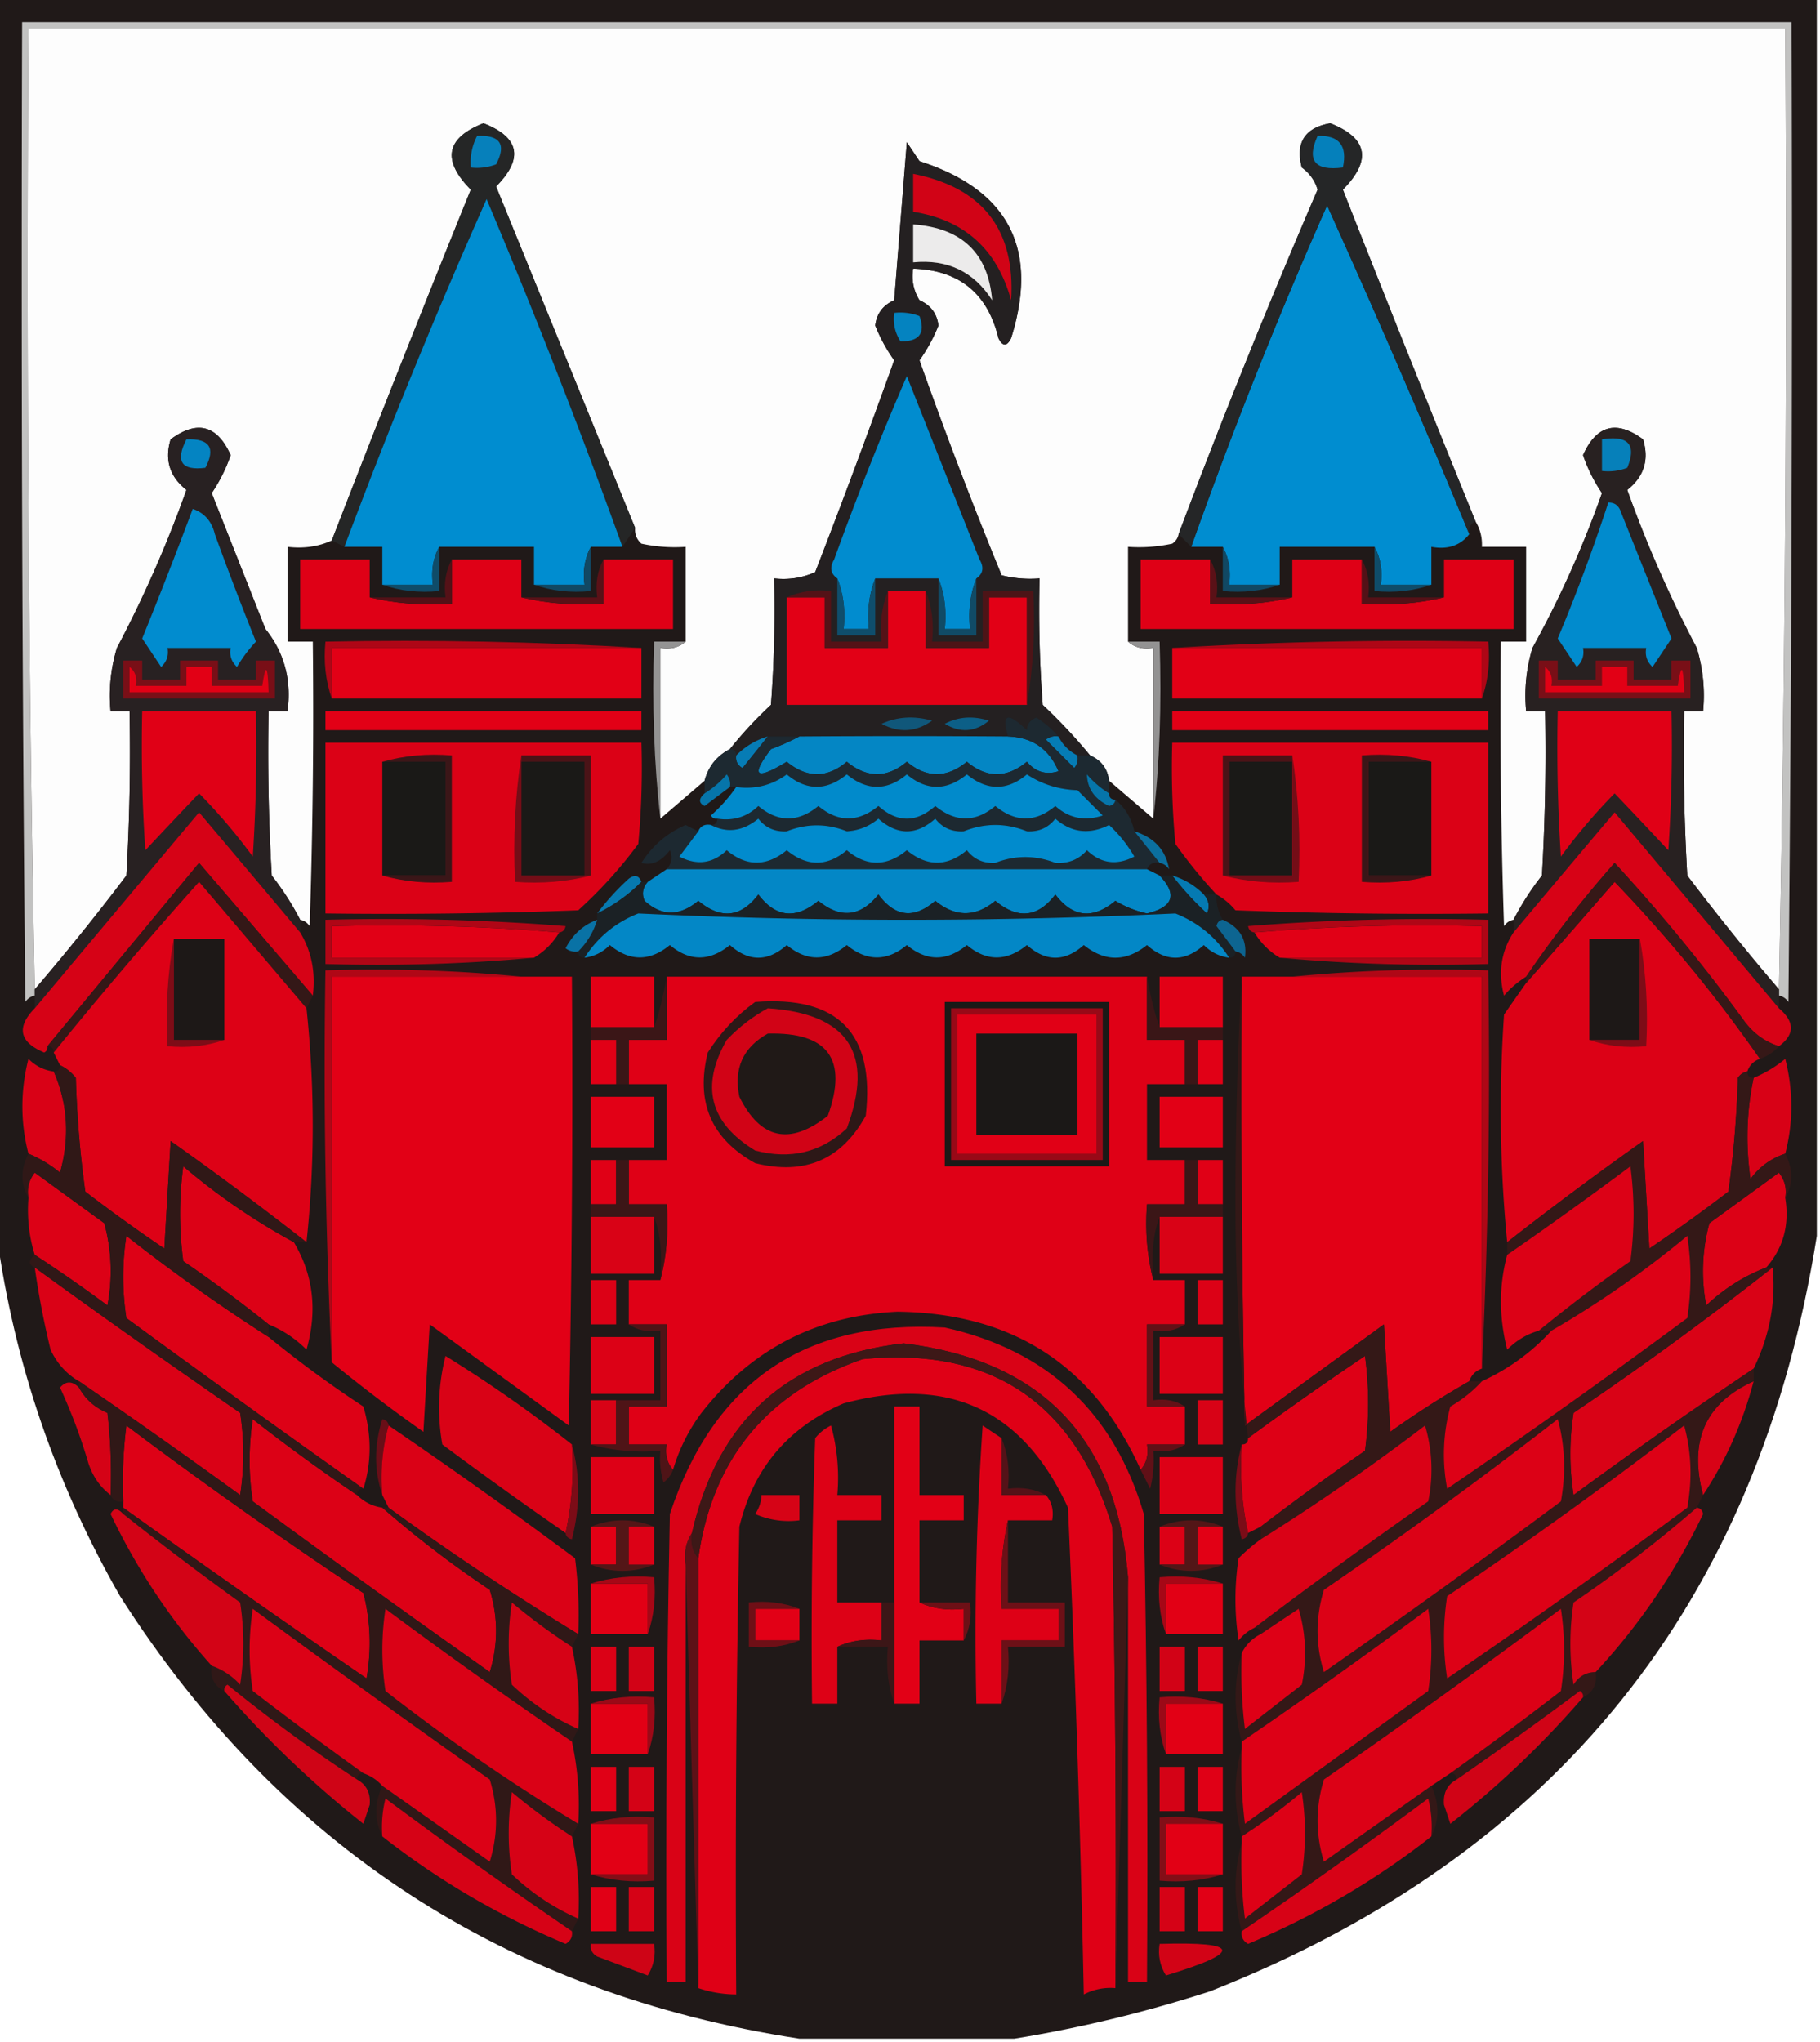 <svg xmlns="http://www.w3.org/2000/svg" width="288" height="323" style="shape-rendering:geometricPrecision;text-rendering:geometricPrecision;image-rendering:optimizeQuality;fill-rule:evenodd;clip-rule:evenodd"><path style="opacity:.993" fill="#201918" d="M-.5-.5h288v196c-9.222 58.062-41.222 97.896-96 119.5-10.275 3.32-20.608 5.82-31 7.5h-34c-46.439-7.131-82.272-30.464-107.5-70-10.23-17.862-16.73-36.862-19.5-57V-.5z"/><path style="opacity:1" fill="#c2c2c1" d="M281.5 157.5v-1a5777.053 5777.053 0 0 0 1-152H4.5a5776.577 5776.577 0 0 0 1 152v1c-.617.111-1.117.444-1.5 1-.5-51.666-.667-103.332-.5-155h280c.167 51.668 0 103.334-.5 155-.383-.556-.883-.889-1.5-1z"/><path style="opacity:1" fill="#fdfdfd" d="M281.5 156.5c-5-5.836-9.833-11.836-14.5-18-.5-8.66-.666-17.327-.5-26h3a25.879 25.879 0 0 0-1-10 190.387 190.387 0 0 1-11-25c2.652-2.092 3.486-4.758 2.5-8-4.2-3.093-7.367-2.26-9.5 2.5a25.25 25.25 0 0 0 3 6 163.167 163.167 0 0 1-11 24.5 25.879 25.879 0 0 0-1 10h3c.166 8.673 0 17.34-.5 26a43.842 43.842 0 0 0-4.5 7c-.617.111-1.117.444-1.5 1-.5-14.996-.667-29.996-.5-45h4v-15h-7c.067-1.459-.266-2.792-1-4a4927.27 4927.27 0 0 1-21-52.5c4.604-4.66 3.937-8.16-2-10.5-4.025.717-5.525 3.05-4.5 7 1.236.9 2.07 2.066 2.5 3.5a1273.893 1273.893 0 0 0-22 54.5c-.111.617-.444 1.117-1 1.5-2.31.497-4.643.663-7 .5v15c1.068.934 2.401 1.268 4 1v27l-7-6c-.238-1.904-1.238-3.238-3-4a84.01 84.01 0 0 0-7.5-8c-.5-6.658-.666-13.325-.5-20a18.437 18.437 0 0 1-6-.5 747.144 747.144 0 0 1-13-34 26.26 26.26 0 0 0 3-5.5c-.228-1.897-1.228-3.23-3-4-.952-1.545-1.285-3.212-1-5 7.271.224 11.771 3.89 13.5 11 .667 1.333 1.333 1.333 2 0 4.436-14.128-.397-23.46-14.5-28l-2-3-2 25c-1.772.77-2.772 2.103-3 4a26.26 26.26 0 0 0 3 5.5A1426.774 1426.774 0 0 1 129 90.5c-2.041.923-4.208 1.256-6.5 1 .166 6.675 0 13.342-.5 20a63.707 63.707 0 0 0-6.5 7c-2.087 1.085-3.42 2.751-4 5l-7 6v-27c1.599.268 2.932-.066 4-1v-15a24.939 24.939 0 0 1-7-.5c-.752-.67-1.086-1.504-1-2.5-7.318-17.974-14.651-35.974-22-54 4.39-4.435 3.723-7.768-2-10-5.937 2.34-6.604 5.84-2 10.5a3866.187 3866.187 0 0 0-22 55.5c-2.107.968-4.44 1.302-7 1v15h4c.167 15.004 0 30.004-.5 45-.383-.556-.883-.889-1.5-1a43.87 43.87 0 0 0-4.5-7c-.5-8.66-.666-17.327-.5-26h3c.652-4.947-.515-9.28-3.5-13L33.5 78a25.266 25.266 0 0 0 3-6c-2.133-4.76-5.3-5.593-9.5-2.5-.985 3.242-.152 5.908 2.5 8a190.387 190.387 0 0 1-11 25 25.87 25.87 0 0 0-1 10h3c.166 8.673 0 17.34-.5 26a383.309 383.309 0 0 1-14.5 18 5776.577 5776.577 0 0 1-1-152h278a5777.053 5777.053 0 0 1-1 152z"/><path style="opacity:1" fill="#252626" d="m100.5 83.5-2 3a1108.313 1108.313 0 0 0-21.5-55 987.334 987.334 0 0 0-22.5 55l-2-1a3866.187 3866.187 0 0 1 22-55.5c-4.604-4.66-3.937-8.16 2-10.5 5.723 2.232 6.39 5.565 2 10 7.349 18.026 14.682 36.026 22 54z"/><path style="opacity:1" fill="#0680bb" d="M75.5 21.5c3.661-.15 4.661 1.35 3 4.5a8.434 8.434 0 0 1-4 .5c-.134-1.791.2-3.458 1-5z"/><path style="opacity:1" fill="#008dd0" d="M98.5 86.5h-5c-.961 1.765-1.295 3.765-1 6h-8v-6h-15c-.961 1.765-1.295 3.765-1 6h-8v-6h-6a987.334 987.334 0 0 1 22.5-55 1108.313 1108.313 0 0 1 21.5 55zM232.5 84.5c-1.418 1.808-3.418 2.475-6 2v6h-8c.295-2.235-.039-4.235-1-6h-15v6h-8c.295-2.235-.039-4.235-1-6h-5a765.858 765.858 0 0 1 21.5-54 1746.752 1746.752 0 0 1 22.5 52z"/><path style="opacity:1" fill="#252627" d="M233.5 82.5c-.838.342-1.172 1.008-1 2a1746.752 1746.752 0 0 0-22.5-52 765.858 765.858 0 0 0-21.5 54l-2-2a1273.893 1273.893 0 0 1 22-54.5c-.43-1.434-1.264-2.6-2.5-3.5-1.025-3.95.475-6.283 4.5-7 5.937 2.34 6.604 5.84 2 10.5a4927.27 4927.27 0 0 0 21 52.5z"/><path style="opacity:1" fill="#0580bb" d="M208.5 21.5c3.41-.116 4.744 1.55 4 5-4.435.578-5.768-1.09-4-5z"/><path style="opacity:1" fill="#242021" d="M172.5 119.5h-2a6.547 6.547 0 0 1-3-3c-.97-1.129-2.136-2.129-3.5-3-1.011.392-1.511 1.059-1.5 2-3.069-2.961-4.069-2.627-3 1a2420.023 2420.023 0 0 0-33 0h-5a11.743 11.743 0 0 0-5 3c0-.667-.333-1-1-1a63.707 63.707 0 0 1 6.5-7c.5-6.658.666-13.325.5-20 2.292.256 4.459-.077 6.5-1A1426.774 1426.774 0 0 0 141.5 57a26.26 26.26 0 0 1-3-5.5c.228-1.897 1.228-3.23 3-4l2-25 2 3c14.103 4.54 18.936 13.872 14.5 28-.667 1.333-1.333 1.333-2 0-1.729-7.11-6.229-10.776-13.5-11-.285 1.788.048 3.455 1 5 1.772.77 2.772 2.103 3 4a26.26 26.26 0 0 1-3 5.5 747.144 747.144 0 0 0 13 34c1.973.496 3.973.662 6 .5-.166 6.675 0 13.342.5 20a84.01 84.01 0 0 1 7.5 8z"/><path style="opacity:1" fill="#018ccf" d="M154.5 91.5c-.973 2.448-1.306 5.115-1 8h-4c.306-2.885-.027-5.552-1-8h-10c-.973 2.448-1.306 5.115-1 8h-4c.306-2.885-.027-5.552-1-8-1.073-.75-1.24-1.75-.5-3a510.26 510.26 0 0 1 11.5-29c3.828 9.658 7.661 19.325 11.5 29 .74 1.25.573 2.25-.5 3z"/><path style="opacity:1" fill="#0483c0" d="M141.5 49.5a8.435 8.435 0 0 1 4 .5c.974 2.702-.026 4.035-3 4-.88-1.356-1.214-2.856-1-4.5z"/><path style="opacity:1" fill="#ecebeb" d="M144.5 35.5c7.717.553 11.884 4.553 12.5 12-2.885-4.525-7.052-6.525-12.5-6v-6z"/><path style="opacity:1" fill="#d10316" d="M144.5 27.5c11.026 2.187 16.193 8.853 15.5 20-2.212-8.05-7.378-12.716-15.5-14v-6z"/><path style="opacity:1" fill="#df0016" d="M58.5 94.5c4.134.985 8.468 1.318 13 1v-7h11v6c4.134.985 8.468 1.318 13 1v-7h11v11h-59v-11h11v6zM191.5 88.5v7c4.532.318 8.866-.015 13-1v-6h11v7c4.532.318 8.866-.015 13-1v-6h11v11h-59v-11h11z"/><path style="opacity:1" fill="#0f4c69" d="M69.5 86.5v7c-3.213.31-6.213-.023-9-1h8c-.295-2.235.039-4.235 1-6z"/><path style="opacity:1" fill="#114863" d="M93.5 86.5v7c-3.213.31-6.213-.023-9-1h8c-.295-2.235.039-4.235 1-6z"/><path style="opacity:1" fill="#0f4e6c" d="M132.5 91.5c.973 2.448 1.306 5.115 1 8h4c-.306-2.885.027-5.552 1-8v9h-6v-9z"/><path style="opacity:1" fill="#104b66" d="M148.5 91.5c.973 2.448 1.306 5.115 1 8h4c-.306-2.885.027-5.552 1-8v9h-6v-9z"/><path style="opacity:1" fill="#114863" d="M193.5 86.5c.961 1.765 1.295 3.765 1 6h8c-2.787.977-5.787 1.31-9 1v-7z"/><path style="opacity:1" fill="#0f4c69" d="M217.5 86.5c.961 1.765 1.295 3.765 1 6h8c-2.787.977-5.787 1.31-9 1v-7z"/><path style="opacity:1" fill="#541117" d="M71.5 88.5v7c-4.532.318-8.866-.015-13-1h12c-.295-2.235.039-4.235 1-6z"/><path style="opacity:1" fill="#5a1117" d="M95.5 88.5v7c-4.532.318-8.866-.015-13-1h12c-.295-2.235.039-4.235 1-6z"/><path style="opacity:1" fill="#e20016" d="M140.5 93.5h6v9h10v-8h6v17h-38v-17h6v8h10v-9z"/><path style="opacity:1" fill="#5a1117" d="M191.5 88.5c.961 1.765 1.295 3.765 1 6h12c-4.134.985-8.468 1.318-13 1v-7z"/><path style="opacity:1" fill="#541117" d="M215.5 88.5c.961 1.765 1.295 3.765 1 6h12c-4.134.985-8.468 1.318-13 1v-7z"/><path style="opacity:1" fill="#282122" d="M47.5 145.5v2a8976.578 8976.578 0 0 0-16-19 53992.588 53992.588 0 0 0-26 31v-3c5-5.836 9.833-11.836 14.5-18 .5-8.66.666-17.327.5-26h-3a25.87 25.87 0 0 1 1-10 190.387 190.387 0 0 0 11-25c-2.652-2.092-3.485-4.758-2.5-8 4.2-3.093 7.367-2.26 9.5 2.5a25.266 25.266 0 0 1-3 6L42 99.5c2.985 3.72 4.152 8.053 3.5 13h-3c-.166 8.673 0 17.34.5 26a43.87 43.87 0 0 1 4.5 7z"/><path style="opacity:1" fill="#018ccf" d="M30.5 80.5c1.835.622 3.002 1.956 3.5 4a522.73 522.73 0 0 0 6.5 17 22.522 22.522 0 0 0-3 4c-.886-.825-1.219-1.825-1-3h-10c.219 1.175-.114 2.175-1 3l-3-4.5a782.253 782.253 0 0 0 8-20.5z"/><path style="opacity:1" fill="#0484c2" d="M29.5 69.5c3.661-.15 4.661 1.35 3 4.5-3.793.487-4.793-1.013-3-4.5z"/><path style="opacity:1" fill="#282121" d="M281.5 156.5v3a53586.333 53586.333 0 0 0-26-31 8946.709 8946.709 0 0 0-16 19v-2a43.842 43.842 0 0 1 4.5-7c.5-8.66.666-17.327.5-26h-3a25.879 25.879 0 0 1 1-10 163.167 163.167 0 0 0 11-24.5 25.25 25.25 0 0 1-3-6c2.133-4.76 5.3-5.593 9.5-2.5.986 3.242.152 5.908-2.5 8a190.387 190.387 0 0 0 11 25 25.879 25.879 0 0 1 1 10h-3c-.166 8.673 0 17.34.5 26a382.988 382.988 0 0 0 14.5 18z"/><path style="opacity:1" fill="#018bcd" d="M254.5 79.5c.997-.03 1.664.47 2 1.5l8 20-3 4.5c-.886-.825-1.219-1.825-1-3h-10c.219 1.175-.114 2.175-1 3l-3-4.5a279.108 279.108 0 0 0 8-21.5z"/><path style="opacity:1" fill="#0680ba" d="M253.5 69.5c4.176-.67 5.509.83 4 4.5a8.435 8.435 0 0 1-4 .5v-5z"/><path style="opacity:1" fill="#ae0616" d="M101.5 102.5h-49v8c-.977-2.787-1.31-5.787-1-9 16.842-.33 33.508.003 50 1z"/><path style="opacity:1" fill="#541217" d="M124.5 94.5c2.107-.968 4.441-1.302 7-1v8h8c-.306-2.885.027-5.552 1-8v9h-10v-8h-6z"/><path style="opacity:1" fill="#4d1417" d="M146.5 93.5c.973 2.448 1.306 5.115 1 8h8v-8h8c.323 6.19-.01 12.19-1 18v-17h-6v8h-10v-9z"/><path style="opacity:1" fill="#ae0616" d="M185.5 102.5a625.298 625.298 0 0 1 50-1c.31 3.213-.023 6.213-1 9v-8h-49z"/><path style="opacity:1" fill="#e20016" d="M101.5 102.5v8h-49v-8h49z"/><path style="opacity:1" fill="#949393" d="M108.5 101.5c-1.068.934-2.401 1.268-4 1v27c-.999-8.582-1.332-17.915-1-28h5z"/><path style="opacity:1" fill="#939292" d="M178.5 101.5h5c.332 10.085-.001 19.418-1 28v-27c-1.599.268-2.932-.066-4-1z"/><path style="opacity:1" fill="#e20016" d="M185.5 102.5h49v8h-49v-8z"/><path style="opacity:1" fill="#790f17" d="M19.5 104.5h3v3h6v-3h6v3h6v-3h3v6h-24v-6z"/><path style="opacity:1" fill="#e20015" d="M20.5 105.5c.904.709 1.237 1.709 1 3h8v-3h4v3h8c.545-3.672.878-3.338 1 1h-22v-4z"/><path style="opacity:1" fill="#790f17" d="M243.5 104.5h3v3h6v-3h6v3h6v-3h3v6h-24v-6z"/><path style="opacity:1" fill="#e20015" d="M244.5 105.5c.904.709 1.237 1.709 1 3h8v-3h4v3h8c.545-3.672.878-3.338 1 1h-22v-4z"/><path style="opacity:1" fill="#e00016" d="M22.5 112.5h18c.166 7.674 0 15.341-.5 23a90.01 90.01 0 0 0-8.5-10 1147.476 1147.476 0 0 0-8.5 9 242.43 242.43 0 0 1-.5-22z"/><path style="opacity:1" fill="#e20016" d="M51.5 112.5h50v3h-50v-3zM185.5 112.5h50v3h-50v-3z"/><path style="opacity:1" fill="#e00016" d="M246.5 112.5h18c.166 7.341 0 14.674-.5 22a1145.605 1145.605 0 0 0-8.5-9 90.021 90.021 0 0 0-8.5 10c-.5-7.659-.666-15.326-.5-23z"/><path style="opacity:1" fill="#10577a" d="M139.5 114.5c2.466-1.134 5.133-1.301 8-.5-2.546 1.812-5.212 1.978-8 .5z"/><path style="opacity:1" fill="#0c5f87" d="M149.5 114.5c2.128-1.129 4.461-1.296 7-.5-2.206 1.807-4.539 1.974-7 .5z"/><path style="opacity:1" fill="#0486c4" d="M159.5 116.5c3.832.127 6.499 1.96 8 5.5-1.964.624-3.631.124-5-1.5-3.203 2.622-6.37 2.622-9.5 0-3.204 2.613-6.37 2.613-9.5 0-3.13 2.613-6.296 2.613-9.5 0-3.13 2.622-6.297 2.622-9.5 0-4.941 2.992-5.774 2.326-2.5-2a36.354 36.354 0 0 0 4.5-2c11.032-.075 22.032-.075 33 0z"/><path style="opacity:1" fill="#057cb5" d="M167.5 116.5a6.547 6.547 0 0 0 3 3 2.428 2.428 0 0 1-.5 2l-4.5-4.5a2.428 2.428 0 0 1 2-.5z"/><path style="opacity:1" fill="#db0116" d="M51.5 117.5h50a128.507 128.507 0 0 1-.5 16 70.56 70.56 0 0 1-9.5 10.5c-13.33.5-26.662.667-40 .5v-27z"/><path style="opacity:1" fill="#067cb5" d="M121.5 116.5c-1.31 1.648-2.643 3.314-4 5-.798-.457-1.131-1.124-1-2a11.743 11.743 0 0 1 5-3z"/><path style="opacity:1" fill="#db0116" d="M192.5 141.5a76.332 76.332 0 0 1-6.5-8 128.507 128.507 0 0 1-.5-16h50v27c-13.337.167-26.671 0-40-.5a10.515 10.515 0 0 0-3-2.5z"/><path style="opacity:1" fill="#1a1917" d="M60.5 120.5h10v18h-10v-18z"/><path style="opacity:1" fill="#3b1618" d="M60.5 120.5c3.462-.982 7.129-1.315 11-1v20c-3.871.315-7.538-.018-11-1h10v-18h-10z"/><path style="opacity:1" fill="#740d17" d="M82.5 119.5v19h11c-3.798.983-7.798 1.317-12 1-.324-6.854.01-13.521 1-20z"/><path style="opacity:1" fill="#1a1917" d="M82.5 120.5h10v18h-10v-18z"/><path style="opacity:1" fill="#4a1317" d="M82.5 120.5v-1h11v19h-1v-18h-10zM204.5 119.5v1h-10v18h-1v-19h11z"/><path style="opacity:1" fill="#1a1917" d="M204.5 120.5v18h-10v-18h10z"/><path style="opacity:1" fill="#740d17" d="M204.5 119.5c.991 6.479 1.324 13.146 1 20-4.202.317-8.202-.017-12-1h11v-19z"/><path style="opacity:1" fill="#3b1618" d="M226.5 120.5h-10v18h10c-3.462.982-7.129 1.315-11 1v-20c3.871-.315 7.538.018 11 1z"/><path style="opacity:1" fill="#1a1917" d="M226.5 120.5v18h-10v-18h10z"/><path style="opacity:1" fill="#1d2931" d="M167.5 116.5a2.428 2.428 0 0 0-2 .5l4.5 4.5a2.428 2.428 0 0 0 .5-2h2c1.762.762 2.762 2.096 3 4v2a14.698 14.698 0 0 1-3.5-3c.05 2.252 1.216 3.918 3.5 5 .607-.124.94-.457 1-1 1.547 1.268 2.547 2.935 3 5l4 5c-.992-.172-1.658.162-2 1h-76c.803-.923.97-1.923.5-3-1.387 1.801-2.887 2.468-4.5 2 1.719-2.719 4.053-4.719 7-6 .683.363 1.35.696 2 1a514.367 514.367 0 0 1-3 4c2.782 1.452 5.282 1.119 7.5-1 3.13 2.61 6.296 2.61 9.5 0 3.203 2.622 6.37 2.622 9.5 0 3.13 2.622 6.297 2.622 9.5 0 3.203 2.622 6.37 2.622 9.5 0 1.126 1.444 2.626 2.11 4.5 2 3.156-1.229 6.323-1.229 9.5 0 2.034.146 3.701-.52 5-2 2.218 2.119 4.718 2.452 7.5 1a21.614 21.614 0 0 0-4-5c-3.114 1.562-5.947 1.229-8.5-1-1.126 1.444-2.626 2.11-4.5 2-3.333-1.333-6.667-1.333-10 0-1.874.11-3.374-.556-4.5-2-3 2.667-6 2.667-9 0-1.438 1.218-3.105 1.885-5 2-3.159-1.254-6.325-1.254-9.5 0-1.874.11-3.374-.556-4.5-2-2.439 1.998-4.939 2.331-7.5 1 .667 0 1-.333 1-1 2.544.396 4.711-.271 6.5-2 3.13 2.622 6.297 2.622 9.5 0 3.13 2.613 6.296 2.613 9.5 0 3 2.667 6 2.667 9 0 3.204 2.613 6.37 2.613 9.5 0 3.203 2.622 6.37 2.622 9.5 0 2.153 1.944 4.653 2.444 7.5 1.5l-4-4c-2.951-.096-5.618-.929-8-2.5-3.13 2.613-6.296 2.613-9.5 0-3.204 2.613-6.37 2.613-9.5 0-3.13 2.613-6.296 2.613-9.5 0-3.204 2.613-6.37 2.613-9.5 0-2.351 1.729-5.018 2.396-8 2h-1a2.428 2.428 0 0 0-.5-2 14.698 14.698 0 0 1-3.5 3v-2c.58-2.249 1.913-3.915 4-5 .667 0 1 .333 1 1-.131.876.202 1.543 1 2 1.357-1.686 2.69-3.352 4-5h5a36.354 36.354 0 0 1-4.5 2c-3.274 4.326-2.441 4.992 2.5 2 3.203 2.622 6.37 2.622 9.5 0 3.204 2.613 6.37 2.613 9.5 0 3.13 2.613 6.296 2.613 9.5 0 3.13 2.622 6.297 2.622 9.5 0 1.369 1.624 3.036 2.124 5 1.5-1.501-3.54-4.168-5.373-8-5.5-1.069-3.627-.069-3.961 3-1-.011-.941.489-1.608 1.5-2 1.364.871 2.53 1.871 3.5 3z"/><path style="opacity:1" fill="#018acb" d="M113.5 129.5c-.438.065-.772-.101-1-.5a25.14 25.14 0 0 0 4-4.5c2.982.396 5.649-.271 8-2 3.13 2.613 6.296 2.613 9.5 0 3.204 2.613 6.37 2.613 9.5 0 3.13 2.613 6.296 2.613 9.5 0 3.204 2.613 6.37 2.613 9.5 0 2.382 1.571 5.049 2.404 8 2.5l4 4c-2.847.944-5.347.444-7.5-1.5-3.13 2.622-6.297 2.622-9.5 0-3.13 2.613-6.296 2.613-9.5 0-3 2.667-6 2.667-9 0-3.204 2.613-6.37 2.613-9.5 0-3.203 2.622-6.37 2.622-9.5 0-1.789 1.729-3.956 2.396-6.5 2z"/><path style="opacity:1" fill="#0675aa" d="M115.5 124.5a514.367 514.367 0 0 0-4 3c-.963-.47-.963-1.137 0-2a14.698 14.698 0 0 0 3.5-3c.464.594.631 1.261.5 2zM175.5 125.5c0 .667.333 1 1 1-.06.543-.393.876-1 1-2.284-1.082-3.45-2.748-3.5-5a14.698 14.698 0 0 0 3.5 3z"/><path style="opacity:1" fill="#d60216" d="M47.5 147.5c1.8 3.005 2.466 6.338 2 10-5.977-6.98-11.977-13.98-18-21-7.993 9.661-15.993 19.328-24 29 .065.438-.101.772-.5 1-3.944-1.655-4.444-3.988-1.5-7 8.644-10.314 17.31-20.647 26-31a8976.578 8976.578 0 0 1 16 19z"/><path style="opacity:1" fill="#d70216" d="M281.5 159.5c2.519 2.141 2.519 4.141 0 6-2.216-.703-4.049-2.036-5.5-4a281.263 281.263 0 0 0-20.5-25 179.779 179.779 0 0 0-14 18 14.698 14.698 0 0 0-3.5 3c-.963-3.649-.463-6.982 1.5-10a8946.709 8946.709 0 0 1 16-19c8.69 10.353 17.356 20.686 26 31z"/><path style="opacity:1" fill="#018bcd" d="M110.5 131.5c.342-.838 1.008-1.172 2-1 2.561 1.331 5.061.998 7.5-1 1.126 1.444 2.626 2.11 4.5 2 3.175-1.254 6.341-1.254 9.5 0 1.895-.115 3.562-.782 5-2 3 2.667 6 2.667 9 0 1.126 1.444 2.626 2.11 4.5 2 3.333-1.333 6.667-1.333 10 0 1.874.11 3.374-.556 4.5-2 2.553 2.229 5.386 2.562 8.5 1a21.614 21.614 0 0 1 4 5c-2.782 1.452-5.282 1.119-7.5-1-1.299 1.48-2.966 2.146-5 2-3.177-1.229-6.344-1.229-9.5 0-1.874.11-3.374-.556-4.5-2-3.13 2.622-6.297 2.622-9.5 0-3.203 2.622-6.37 2.622-9.5 0-3.13 2.622-6.297 2.622-9.5 0-3.204 2.61-6.37 2.61-9.5 0-2.218 2.119-4.718 2.452-7.5 1a514.367 514.367 0 0 0 3-4z"/><path style="opacity:1" fill="#0b6f9f" d="M179.5 131.5c3.148.974 4.981 2.974 5.5 6-.383-.556-.883-.889-1.5-1l-4-5z"/><path style="opacity:1" fill="#341817" d="m49.5 157.5-1 2c-5.644-6.647-11.31-13.314-17-20a730.705 730.705 0 0 0-23 27c0-.667-.333-1-1-1 8.007-9.672 16.007-19.339 24-29 6.023 7.02 12.023 14.02 18 21z"/><path style="opacity:1" fill="#0387c6" d="M105.5 137.5h76l2 1c2.847 2.995 2.181 4.995-2 6a16.229 16.229 0 0 1-5-2c-3.577 2.975-6.744 2.642-9.5-1-2.756 3.642-5.923 3.975-9.5 1-3.149 2.606-6.316 2.606-9.5 0-3.354 2.912-6.354 2.579-9-1-2.838 3.535-6.005 3.868-9.5 1-3.577 2.975-6.744 2.642-9.5-1-2.756 3.642-5.923 3.975-9.5 1-2.951 2.468-5.784 2.468-8.5 0-.47-1.077-.303-2.077.5-3l3-2z"/><path style="opacity:1" fill="#dd0116" d="M48.5 159.5c1.32 12.431 1.32 24.765 0 37a546.92 546.92 0 0 0-21.5-16l-1 17a261.259 261.259 0 0 1-12.5-9 164.16 164.16 0 0 1-1.5-18c-.708-.881-1.542-1.547-2.5-2l-1-2a730.705 730.705 0 0 1 23-27c5.69 6.686 11.356 13.353 17 20z"/><path style="opacity:1" fill="#0679b0" d="M101.5 139.5a25.494 25.494 0 0 1-7 5 38.44 38.44 0 0 1 5-5.5c.937-.692 1.603-.525 2 .5z"/><path style="opacity:1" fill="#057ab2" d="M185.5 138.5a11.743 11.743 0 0 1 5 3c.803.923.97 1.923.5 3a46.081 46.081 0 0 1-5.5-6z"/><path style="opacity:1" fill="#dc0116" d="M278.5 167.5c-1 .333-1.667 1-2 2-.617.111-1.117.444-1.5 1-.17 6.028-.67 12.028-1.5 18a261.007 261.007 0 0 1-12.5 9l-1-17a546.548 546.548 0 0 0-21.5 16c-1.16-11.826-1.326-23.826-.5-36a701.656 701.656 0 0 1 3.5-5 4989.42 4989.42 0 0 0 14-16 230.3 230.3 0 0 1 23 28z"/><path style="opacity:1" fill="#1b2125" d="M183.5 138.5h2a46.081 46.081 0 0 0 5.5 6c.47-1.077.303-2.077-.5-3h2c-.067 1.459.266 2.792 1 4-.543.06-.876.393-1 1a514.367 514.367 0 0 1 3 4c0 .667-.333 1-1 1-2.073-3.238-4.906-5.571-8.5-7a903.85 903.85 0 0 1-85 0c-3.594 1.429-6.427 3.762-8.5 7-.667 0-1-.333-1-1a11.743 11.743 0 0 0 3-5v-1a25.494 25.494 0 0 0 7-5h1c-.803.923-.97 1.923-.5 3 2.716 2.468 5.549 2.468 8.5 0 3.577 2.975 6.744 2.642 9.5-1 2.756 3.642 5.923 3.975 9.5 1 3.495 2.868 6.662 2.535 9.5-1 2.646 3.579 5.646 3.912 9 1 3.184 2.606 6.351 2.606 9.5 0 3.577 2.975 6.744 2.642 9.5-1 2.756 3.642 5.923 3.975 9.5 1a16.229 16.229 0 0 0 5 2c4.181-1.005 4.847-3.005 2-6z"/><path style="opacity:1" fill="#0387c6" d="M194.5 151.5c-1.544-.203-2.878-.87-4-2-3 2.667-6 2.667-9 0-3.333 2.667-6.667 2.667-10 0-3 2.667-6 2.667-9 0-3.225 2.609-6.391 2.609-9.5 0-3.184 2.606-6.351 2.606-9.5 0-3.149 2.606-6.316 2.606-9.5 0-3.184 2.606-6.351 2.606-9.5 0-3 2.667-6 2.667-9 0-3.225 2.609-6.391 2.609-9.5 0-3.184 2.606-6.35 2.606-9.5 0-1.122 1.13-2.456 1.797-4 2 2.073-3.238 4.906-5.571 8.5-7a903.85 903.85 0 0 0 85 0c3.594 1.429 6.427 3.762 8.5 7z"/><path style="opacity:1" fill="#0d6591" d="M193.5 145.5c2.721 1.196 3.887 3.196 3.5 6-.383-.556-.883-.889-1.5-1a514.367 514.367 0 0 0-3-4c.124-.607.457-.94 1-1z"/><path style="opacity:1" fill="#e10016" d="M88.5 147.5c-1 1.667-2.333 3-4 4h-32v-5c12.178-.328 24.178.005 36 1zM202.5 151.5c-1.667-1-3-2.333-4-4 11.822-.995 23.822-1.328 36-1v5h-32z"/><path style="opacity:1" fill="#7e0c17" d="M27.5 148.5v16h8c-2.787.977-5.787 1.31-9 1-.322-5.858.011-11.525 1-17z"/><path style="opacity:1" fill="#1d1817" d="M27.5 148.5h8v16h-8v-16z"/><path style="opacity:1" fill="#0972a5" d="M94.5 145.5a11.743 11.743 0 0 1-3 5 2.429 2.429 0 0 1-2-.5c1.15-2.2 2.817-3.7 5-4.5z"/><path style="opacity:1" fill="#1d1817" d="M259.5 148.5v16h-8v-16h8z"/><path style="opacity:1" fill="#7e0c17" d="M259.5 148.5c.989 5.475 1.322 11.142 1 17-3.213.31-6.213-.023-9-1h8v-16z"/><path style="opacity:1" fill="#af0616" d="M88.5 147.5c-11.822-.995-23.822-1.328-36-1v5h32c-10.82.995-21.82 1.328-33 1v-7c12.684-.332 25.35.001 38 1-.124.607-.457.94-1 1zM202.5 151.5h32v-5c-12.178-.328-24.178.005-36 1-.543-.06-.876-.393-1-1a362.008 362.008 0 0 1 38-1v7c-11.179.328-22.179-.005-33-1z"/><path style="opacity:1" fill="#b00716" d="M82.5 154.5h-30v61a961.636 961.636 0 0 1-1-62c10.514-.328 20.847.006 31 1z"/><path style="opacity:1" fill="#e20016" d="M82.5 154.5h8c.167 23.669 0 47.336-.5 71l-22-16-1 17a250.763 250.763 0 0 1-14.5-11v-61h30zM103.5 162.5h-10v-8h10v8z"/><path style="opacity:1" fill="#df0016" d="M105.5 154.5h76v10h6v7h-6v12h6v7h-6c-.317 4.202.017 8.202 1 12h5v7h-6v13h6v6h-6c.268 1.599-.066 2.932-1 4-7.382-16.457-20.215-24.79-38.5-25-12.772.592-23.106 5.925-31 16a28.53 28.53 0 0 0-4.5 9c-.934-1.068-1.268-2.401-1-4h-6v-6h6v-13h-6v-7h5c.983-3.798 1.317-7.798 1-12h-6v-7h6v-12h-6v-7h6v-10z"/><path style="opacity:1" fill="#e20016" d="M193.5 162.5h-10v-8h10v8zM196.5 154.5h38v62c-1 .333-1.667 1-2 2a139.177 139.177 0 0 0-12.5 8l-1-17-22 16a2519.42 2519.42 0 0 1-.5-71z"/><path style="opacity:1" fill="#af0716" d="M204.5 154.5c10.153-.994 20.486-1.328 31-1a992.742 992.742 0 0 1-1 63v-62h-30z"/><path style="opacity:1" fill="#361817" d="M281.5 165.5c-.79.901-1.79 1.568-3 2a230.3 230.3 0 0 0-23-28 4989.42 4989.42 0 0 1-14 16v-1a179.779 179.779 0 0 1 14-18 281.263 281.263 0 0 1 20.5 25c1.451 1.964 3.284 3.297 5.5 4z"/><path style="opacity:1" fill="#1a1917" d="M149.5 158.5h26v26h-26v-26z"/><path style="opacity:1" fill="#3b1617" d="M105.5 154.5v10h-6v7h-2v-7h-4v-2h10c.752-2.07 1.418-4.737 2-8z"/><path style="opacity:1" fill="#2d1817" d="M119.5 158.5c13.151-1.017 18.984 4.983 17.5 18-3.842 6.953-9.675 9.453-17.5 7.5-6.953-3.842-9.453-9.675-7.5-17.5 2.028-3.192 4.528-5.859 7.5-8z"/><path style="opacity:1" fill="#d10316" d="M121.5 159.5c12.751.854 16.918 7.188 12.5 19-4.091 3.805-8.924 4.972-14.5 3.5-7.2-4.37-8.7-10.203-4.5-17.5 1.965-2.05 4.132-3.717 6.5-5z"/><path style="opacity:1" fill="#201917" d="M121.5 163.5c9.534-.256 12.701 4.078 9.5 13-5.998 4.735-10.665 3.735-14-3-.923-4.483.577-7.817 4.5-10z"/><path style="opacity:1" fill="#3a1617" d="M181.5 154.5c.582 3.263 1.248 5.93 2 8h10v2h-4v7h-2v-7h-6v-10z"/><path style="opacity:1" fill="#e10016" d="M93.5 164.5h4v7h-4v-7zM193.5 164.5v7h-4v-7h4z"/><path style="opacity:1" fill="#d90116" d="M8.5 169.5c2.22 5.083 2.553 10.416 1 16a19.224 19.224 0 0 0-5-3c-1.279-4.949-1.279-9.949 0-15 1.122 1.13 2.456 1.797 4 2z"/><path style="opacity:1" fill="#d80116" d="M282.5 182.5c-2.235.728-4.068 2.061-5.5 4-.781-5.417-.615-10.75.5-16a19.221 19.221 0 0 0 5-3c1.279 5.051 1.279 10.051 0 15z"/><path style="opacity:1" fill="#e20016" d="M93.5 173.5h10v8h-10v-8zM183.5 173.5h10v8h-10v-8z"/><path style="opacity:1" fill="#980917" d="M150.5 159.5h24v24h-24v-24z"/><path style="opacity:1" fill="#e10016" d="M151.5 160.5h22v22h-22v-22z"/><path style="opacity:1" fill="#1b1817" d="M154.5 163.5h16v16h-16v-16z"/><path style="opacity:1" fill="#e00016" d="M97.5 183.5v7h-4v-7h4zM189.5 183.5h4v7h-4v-7z"/><path style="opacity:1" fill="#dc0116" d="M46.5 196.5c3.088 5.179 3.755 10.846 2 17a17.9 17.9 0 0 0-6-4 215.258 215.258 0 0 0-13.5-10c-.667-5-.667-10 0-15a101.96 101.96 0 0 0 17.5 12zM5.5 198.5c-.903-2.891-1.236-5.891-1-9-.262-1.478.071-2.811 1-4l11 8a28.725 28.725 0 0 1 .5 13 229.672 229.672 0 0 0-11.5-8zM282.5 189.5c.693 4.253-.307 7.919-3 11-3.532 1.354-6.698 3.354-9.5 6a28.717 28.717 0 0 1 .5-13l11-8c.929 1.189 1.262 2.522 1 4z"/><path style="opacity:1" fill="#3c1617" d="M97.5 183.5h2v7h6c.317 4.202-.017 8.202-1 12 .337-4.121.004-7.455-1-10h-10v-2h4v-7z"/><path style="opacity:1" fill="#3b1617" d="M187.5 183.5h2v7h4v2h-10c-1.004 2.545-1.337 5.879-1 10-.983-3.798-1.317-7.798-1-12h6v-7z"/><path style="opacity:1" fill="#d90216" d="M93.5 192.5h10v9h-10v-9zM183.5 192.5h10v9h-10v-9z"/><path style="opacity:1" fill="#dd0116" d="M42.5 211.5a177.645 177.645 0 0 0 15 11c1.311 4.484 1.311 8.817 0 13a2753.459 2753.459 0 0 1-37.5-27 42.498 42.498 0 0 1 0-13 286.327 286.327 0 0 0 22.5 16z"/><path style="opacity:1" fill="#da0116" d="M5.5 200.5a1649.245 1649.245 0 0 0 32.5 23 42.498 42.498 0 0 1 0 13 1139.922 1139.922 0 0 0-25.5-18c-1.975-1.146-3.475-2.813-4.5-5a133.632 133.632 0 0 1-2.5-13z"/><path style="opacity:1" fill="#d90216" d="M280.5 200.5c.538 5.421-.462 10.754-3 16a812.796 812.796 0 0 0-28.5 20 42.479 42.479 0 0 1 0-13 533.494 533.494 0 0 0 31.5-23z"/><path style="opacity:1" fill="#dc0116" d="M93.5 202.5h4v7h-4v-7zM189.5 202.5h4v7h-4v-7z"/><path style="opacity:1" fill="#d90216" d="M178.5 249.5c-1.81-21.976-13.643-34.31-35.5-37-18.258 2.092-29.425 12.092-33.5 30-.951 1.419-1.284 3.085-1 5v66h-3c-.167-24.669 0-49.336.5-74 6.974-20.979 21.474-30.813 43.5-29.5 16.29 3.622 26.79 13.455 31.5 29.5.5 24.664.667 49.331.5 74h-3v-64z"/><path style="opacity:1" fill="#631117" d="M187.5 209.5c-1.419.951-3.085 1.284-5 1v11c1.915-.284 3.581.049 5 1h-6v-13h6z"/><path style="opacity:1" fill="#dc0116" d="M93.5 211.5h10v9h-10v-9zM183.5 211.5h10v9h-10v-9z"/><path style="opacity:1" fill="#d90216" d="M90.5 228.5c.32 4.863-.014 9.53-1 14a678.418 678.418 0 0 1-19.5-14 33.227 33.227 0 0 1 .5-14 212.815 212.815 0 0 1 20 14z"/><path style="opacity:1" fill="#df0016" d="M176.5 314.5a9.108 9.108 0 0 0-5 1 3210.374 3210.374 0 0 0-2.5-77c-7.092-15.483-18.925-20.983-35.5-16.5-8.756 3.755-14.256 10.255-16.5 19.5-.5 24.664-.667 49.331-.5 74a19.22 19.22 0 0 1-6-1v-68c2.221-15.729 10.888-26.229 26-31.5 20.374-1.966 33.54 6.867 39.5 26.5.5 24.331.667 48.664.5 73z"/><path style="opacity:1" fill="#de0016" d="m199.5 241.5-2 1c-.986-4.47-1.319-9.137-1-14 .667 0 1-.333 1-1a533.123 533.123 0 0 1 18.5-13c.667 5 .667 10 0 15a400.056 400.056 0 0 0-16.5 12z"/><path style="opacity:1" fill="#d50216" d="M12.5 219.5c1.008 1.839 2.508 3.172 4.5 4a84.94 84.94 0 0 1 .5 13c-1.636-1.249-2.803-2.916-3.5-5a86.54 86.54 0 0 0-4.5-12c.925-1.062 1.925-1.062 3 0z"/><path style="opacity:1" fill="#d80216" d="M277.5 218.5c-1.722 6.529-4.388 12.529-8 18-2.298-8.578.369-14.578 8-18zM97.5 221.5v7h-4v-7h4z"/><path style="opacity:1" fill="#4f1417" d="M99.5 209.5h6v13h-6v6h6c-.268 1.599.066 2.932 1 4-.283.789-.783 1.456-1.5 2a12.93 12.93 0 0 1-.5-5c-3.871.315-7.538-.018-11-1h4v-7h7v-11c-1.915.284-3.581-.049-5-1z"/><path style="opacity:1" fill="#e20016" d="M145.5 253.5c2.107.968 4.441 1.302 7 1v5h-7v10h-4v-47h4v14h7v4h-7v13z"/><path style="opacity:1" fill="#d80216" d="M189.5 221.5h4v7h-4v-7z"/><path style="opacity:1" fill="#341817" d="M196.5 154.5c-.167 23.669 0 47.336.5 71l22-16 1 17a139.177 139.177 0 0 1 12.5-8h2c-1.414 1.554-3.081 2.888-5 4a28.717 28.717 0 0 0-.5 13 1198.606 1198.606 0 0 0 38-27 42.479 42.479 0 0 0 0-13 155.617 155.617 0 0 1-21.5 15h-2a250.729 250.729 0 0 1 14.5-11c.667-5 .667-10 0-15a678.14 678.14 0 0 1-19.5 14v-2a546.548 546.548 0 0 1 21.5-16l1 17a261.007 261.007 0 0 0 12.5-9c.83-5.972 1.33-11.972 1.5-18 .383-.556.883-.889 1.5-1 0 .667.333 1 1 1-1.115 5.25-1.281 10.583-.5 16 1.432-1.939 3.265-3.272 5.5-4 1.256 2.441 1.256 4.774 0 7 .262-1.478-.071-2.811-1-4l-11 8a28.717 28.717 0 0 0-.5 13c2.802-2.646 5.968-4.646 9.5-6h1a533.494 533.494 0 0 1-31.5 23 42.479 42.479 0 0 0 0 13 812.796 812.796 0 0 1 28.5-20v2c-7.631 3.422-10.298 9.422-8 18l-1 2a210.964 210.964 0 0 1-19.5 15 42.479 42.479 0 0 0 0 13c.816-1.323 1.983-1.989 3.5-2 .271 1.88-.396 3.213-2 4 .065-.438-.101-.772-.5-1a678.14 678.14 0 0 1-19.5 14c0-.667-.333-1-1-1a622.683 622.683 0 0 0 17.5-13 42.479 42.479 0 0 0 0-13 1487.61 1487.61 0 0 1-37.5 27c-1.333 4.333-1.333 8.667 0 13a7185.097 7185.097 0 0 1 17-12c1.267 2.772 1.267 5.439 0 8a18.453 18.453 0 0 0-.5-6 879.24 879.24 0 0 1-29.5 21c-1.297-4.767-1.297-9.434 0-14a72.367 72.367 0 0 0 .5 12l9-7a42.479 42.479 0 0 0 0-13 93.762 93.762 0 0 1-9.5 7c-1.297-4.767-1.297-9.434 0-14a72.367 72.367 0 0 0 .5 12l29-21a42.479 42.479 0 0 0 0-13 879.24 879.24 0 0 1-29.5 21c-1.297-4.767-1.297-9.434 0-14a72.367 72.367 0 0 0 .5 12l9-7c.827-4.041.66-8.041-.5-12a1179.131 1179.131 0 0 0-6 4c0-.667-.333-1-1-1a886.335 886.335 0 0 1 27.5-20c.827-4.041.66-8.041-.5-12a341.866 341.866 0 0 1-26 18v-2a400.056 400.056 0 0 1 16.5-12c.667-5 .667-10 0-15a533.123 533.123 0 0 0-18.5 13c-1.314-12.11-1.98-24.443-2-37 0-12.171.333-24.171 1-36z"/><path style="opacity:1" fill="#dd0116" d="M234.5 218.5c4.236-1.945 7.903-4.612 11-8a155.617 155.617 0 0 0 21.5-15 42.479 42.479 0 0 1 0 13 1198.606 1198.606 0 0 1-38 27 28.717 28.717 0 0 1 .5-13c1.919-1.112 3.586-2.446 5-4z"/><path style="opacity:1" fill="#dc0116" d="M243.5 210.5c-1.894.548-3.56 1.548-5 3-1.314-5.152-1.314-10.152 0-15a678.14 678.14 0 0 0 19.5-14c.667 5 .667 10 0 15a250.729 250.729 0 0 0-14.5 11z"/><path style="opacity:1" fill="#690e17" d="M61.5 225.5c-.982 3.462-1.315 7.129-1 11-1.31-3.851-1.31-7.851 0-12 .607.124.94.457 1 1z"/><path style="opacity:1" fill="#da0116" d="M61.5 225.5a879.445 879.445 0 0 1 29.5 21c.499 3.986.665 7.986.5 12a443.444 443.444 0 0 1-30-20l-1-2c-.315-3.871.018-7.538 1-11zM198.5 257.5c-.958.453-1.792 1.119-2.5 2a42.479 42.479 0 0 1 0-13 30.233 30.233 0 0 1 3.5-3 341.866 341.866 0 0 0 26-18 24.551 24.551 0 0 1 .5 12 886.335 886.335 0 0 0-27.5 20z"/><path style="opacity:1" fill="#dd0116" d="M19.5 238.5v-1a72.442 72.442 0 0 1 .5-12A776.203 776.203 0 0 0 57.5 252c1.132 4.413 1.3 8.913.5 13.5a2311.578 2311.578 0 0 1-38.5-27z"/><path style="opacity:1" fill="#dc0116" d="M56.5 236.5c1.105 1.1 2.438 1.767 4 2a166.35 166.35 0 0 0 17 13c1.333 4.333 1.333 8.667 0 13a2350.419 2350.419 0 0 1-37.5-27 42.498 42.498 0 0 1 0-13 279.893 279.893 0 0 0 16.5 12z"/><path style="opacity:1" fill="#dd0116" d="M139.5 253.5v6c-2.559-.302-4.893.032-7 1v9h-4c-.167-14.004 0-28.004.5-42a7.248 7.248 0 0 1 2.5-2 31.116 31.116 0 0 1 1 11h7v4h-7v13h7z"/><path style="opacity:1" fill="#de0016" d="M158.5 227.5v9h7c.934 1.068 1.268 2.401 1 4h-7c-.986 4.47-1.319 9.137-1 14h9v5h-9v10h-4a484.862 484.862 0 0 1 1-44c1.018.693 2.018 1.359 3 2z"/><path style="opacity:1" fill="#dc0116" d="M246.5 224.5c1.147 4.146 1.314 8.48.5 13a1487.61 1487.61 0 0 1-37.5 27c-1.333-4.333-1.333-8.667 0-13a765.847 765.847 0 0 0 37-27z"/><path style="opacity:1" fill="#dd0116" d="M266.5 225.5c1.147 4.146 1.314 8.48.5 13a1198.606 1198.606 0 0 1-38 27 42.479 42.479 0 0 1 0-13 749.732 749.732 0 0 0 37.5-27z"/><path style="opacity:1" fill="#301817" d="M9.5 168.5c.958.453 1.792 1.119 2.5 2 .17 6.028.67 12.028 1.5 18a261.259 261.259 0 0 0 12.5 9l1-17a546.92 546.92 0 0 1 21.5 16h-2a101.96 101.96 0 0 1-17.5-12c-.667 5-.667 10 0 15a215.258 215.258 0 0 1 13.5 10v2a286.327 286.327 0 0 1-22.5-16 42.498 42.498 0 0 0 0 13 2753.459 2753.459 0 0 0 37.5 27c-.667 0-1 .333-1 1a279.893 279.893 0 0 1-16.5-12 42.498 42.498 0 0 0 0 13 2350.419 2350.419 0 0 0 37.5 27c1.333-4.333 1.333-8.667 0-13a166.35 166.35 0 0 1-17-13h1a443.444 443.444 0 0 0 30 20l-1 2a93.818 93.818 0 0 1-9.5-7 42.498 42.498 0 0 0 0 13c3.128 2.974 6.628 5.307 10.5 7l-1 2a879.445 879.445 0 0 1-29.5-21 42.498 42.498 0 0 0 0 13 310.2 310.2 0 0 0 30.5 21l-1 2a93.818 93.818 0 0 1-9.5-7 42.498 42.498 0 0 0 0 13c3.128 2.974 6.628 5.307 10.5 7l-1 2a879.445 879.445 0 0 1-29.5-21 18.437 18.437 0 0 0-.5 6c-1.267-2.561-1.267-5.228 0-8a7226.589 7226.589 0 0 1 17 12c1.333-4.333 1.333-8.667 0-13a2350.419 2350.419 0 0 1-37.5-27 42.498 42.498 0 0 0 0 13 623.12 623.12 0 0 0 17.5 13c-.667 0-1 .333-1 1a242.804 242.804 0 0 1-20.5-15c-.399.228-.565.562-.5 1-1.604-.787-2.27-2.12-2-4 1.73.617 3.23 1.617 4.5 3a42.498 42.498 0 0 0 0-13 510.105 510.105 0 0 1-18.5-14v-1a2311.578 2311.578 0 0 0 38.5 27c.8-4.587.632-9.087-.5-13.5A776.203 776.203 0 0 1 20 225.5a72.442 72.442 0 0 0-.5 12c-.992.172-1.658-.162-2-1a84.94 84.94 0 0 0-.5-13c-1.992-.828-3.492-2.161-4.5-4v-1a1139.922 1139.922 0 0 1 25.5 18 42.498 42.498 0 0 0 0-13 1649.245 1649.245 0 0 1-32.5-23c-1.006-.438-1.006-1.104 0-2 3.892 2.534 7.725 5.2 11.5 8 .828-4.371.66-8.705-.5-13l-11-8c-.929 1.189-1.262 2.522-1 4-1.256-2.226-1.256-4.559 0-7a19.224 19.224 0 0 1 5 3c1.553-5.584 1.22-10.917-1-16 .667 0 1-.333 1-1z"/><path style="opacity:1" fill="#7c0c17" d="M90.5 228.5c1.314 4.848 1.314 9.848 0 15-.607-.124-.94-.457-1-1 .986-4.47 1.32-9.137 1-14z"/><path style="opacity:1" fill="#611017" d="M187.5 228.5c-1.419.951-3.085 1.284-5 1a18.453 18.453 0 0 1-.5 6l-1.5-3c.934-1.068 1.268-2.401 1-4h6z"/><path style="opacity:1" fill="#7b0c17" d="M196.5 228.5c-.319 4.863.014 9.53 1 14-.06.543-.393.876-1 1-1.314-5.152-1.314-10.152 0-15z"/><path style="opacity:1" fill="#dd0016" d="M93.5 230.5h10v9h-10v-9zM183.5 230.5h10v9h-10v-9z"/><path style="opacity:1" fill="#3d1817" d="m178.5 249.5-2 65c.167-24.336 0-48.669-.5-73-5.96-19.633-19.126-28.466-39.5-26.5-15.112 5.271-23.779 15.771-26 31.5-.934-1.068-1.268-2.401-1-4 4.075-17.908 15.242-27.908 33.5-30 21.857 2.69 33.69 15.024 35.5 37z"/><path style="opacity:1" fill="#551218" d="M158.5 227.5c.973 2.448 1.306 5.115 1 8 2.235-.295 4.235.039 6 1h-7v-9z"/><path style="opacity:1" fill="#d60316" d="M120.5 236.5h6v4a13.116 13.116 0 0 1-7-1 5.576 5.576 0 0 0 1-3z"/><path style="opacity:1" fill="#e20015" d="M93.5 241.5h4v6h-4v-6z"/><path style="opacity:1" fill="#541617" d="M93.5 241.5c3.333-1.333 6.667-1.333 10 0h-4v6h4c-3.333 1.333-6.667 1.333-10 0h4v-6h-4z"/><path style="opacity:1" fill="#dc0116" d="M103.5 241.5v6h-4v-6h4zM183.5 241.5h4v6h-4v-6z"/><path style="opacity:1" fill="#531617" d="M183.5 241.5c3.333-1.333 6.667-1.333 10 0h-4v6h4c-3.333 1.333-6.667 1.333-10 0h4v-6h-4z"/><path style="opacity:1" fill="#e20015" d="M193.5 241.5v6h-4v-6h4z"/><path style="opacity:1" fill="#d30316" d="M19.5 239.5a510.105 510.105 0 0 0 18.5 14 42.498 42.498 0 0 1 0 13 11.102 11.102 0 0 0-4.5-3c-6.417-7.12-11.75-15.12-16-24 .47-.963 1.137-.963 2 0z"/><path style="opacity:1" fill="#d40316" d="M268.5 238.5c.543.06.876.393 1 1-4.466 9.303-10.133 17.636-17 25-1.517.011-2.684.677-3.5 2a42.479 42.479 0 0 1 0-13 210.964 210.964 0 0 0 19.5-15z"/><path style="opacity:1" fill="#e20015" d="M93.5 250.5h9v8h-9v-8z"/><path style="opacity:1" fill="#a60716" d="M93.5 250.5c3.125-.979 6.458-1.313 10-1 .31 3.213-.023 6.213-1 9v-8h-9z"/><path style="opacity:1" fill="#5d1117" d="M109.5 242.5c-.268 1.599.066 2.932 1 4v68l-2-67c-.284-1.915.049-3.581 1-5z"/><path style="opacity:1" fill="#a60716" d="M193.5 250.5h-9v8c-.977-2.787-1.31-5.787-1-9 3.542-.313 6.875.021 10 1z"/><path style="opacity:1" fill="#e20015" d="M193.5 250.5v8h-9v-8h9z"/><path style="opacity:1" fill="#6d1017" d="M159.5 240.5v13h9v7h-9c.31 3.213-.023 6.213-1 9v-10h9v-5h-9c-.319-4.863.014-9.53 1-14z"/><path style="opacity:1" fill="#d60216" d="M90.5 260.5a46.797 46.797 0 0 1 1 13c-3.872-1.693-7.372-4.026-10.5-7a42.498 42.498 0 0 1 0-13 93.818 93.818 0 0 0 9.5 7z"/><path style="opacity:1" fill="#e20016" d="M126.5 254.5v5h-7v-5h7z"/><path style="opacity:1" fill="#3c1617" d="M139.5 253.5h2v16c-.977-2.787-1.31-5.787-1-9h-8c2.107-.968 4.441-1.302 7-1v-6z"/><path style="opacity:1" fill="#6d1016" d="M145.5 253.5h8c.295 2.235-.039 4.235-1 6v-5c-2.559.302-4.893-.032-7-1z"/><path style="opacity:1" fill="#de0016" d="M196.5 261.5a6.547 6.547 0 0 1 3-3c1.971-1.323 3.971-2.656 6-4a24.551 24.551 0 0 1 .5 12l-9 7a72.367 72.367 0 0 1-.5-12z"/><path style="opacity:1" fill="#da0116" d="M90.5 275.5a46.797 46.797 0 0 1 1 13 310.2 310.2 0 0 1-30.5-21 42.498 42.498 0 0 1 0-13 879.445 879.445 0 0 0 29.5 21z"/><path style="opacity:1" fill="#dd0016" d="M196.5 276.5v-1a879.24 879.24 0 0 0 29.5-21 42.479 42.479 0 0 1 0 13l-29 21a72.367 72.367 0 0 1-.5-12z"/><path style="opacity:1" fill="#dc0116" d="M60.5 282.5c-.79-.901-1.79-1.568-3-2a623.12 623.12 0 0 1-17.5-13 42.498 42.498 0 0 1 0-13 2350.419 2350.419 0 0 0 37.5 27c1.333 4.333 1.333 8.667 0 13a7226.589 7226.589 0 0 0-17-12zM229.5 280.5l-3 2a7185.097 7185.097 0 0 0-17 12c-1.333-4.333-1.333-8.667 0-13a1487.61 1487.61 0 0 0 37.5-27 42.479 42.479 0 0 1 0 13 622.683 622.683 0 0 1-17.5 13z"/><path style="opacity:1" fill="#6f0f16" d="M126.5 254.5h-7v5h7c-2.448.973-5.115 1.306-8 1v-7c2.885-.306 5.552.027 8 1z"/><path style="opacity:1" fill="#db0116" d="M93.5 260.5h4v7h-4v-7z"/><path style="opacity:1" fill="#d20216" d="M99.5 260.5h4v7h-4v-7zM183.5 260.5h4v7h-4v-7z"/><path style="opacity:1" fill="#db0116" d="M189.5 260.5h4v7h-4v-7z"/><path style="opacity:1" fill="#e20015" d="M93.5 269.5h9v8h-9v-8z"/><path style="opacity:1" fill="#9c0917" d="M93.5 269.5c3.125-.979 6.458-1.313 10-1 .31 3.213-.023 6.213-1 9v-8h-9zM193.5 269.5h-9v8c-.977-2.787-1.31-5.787-1-9 3.542-.313 6.875.021 10 1z"/><path style="opacity:1" fill="#e20015" d="M193.5 269.5v8h-9v-8h9z"/><path style="opacity:1" fill="#cf0416" d="M56.5 281.5c1.493.812 2.16 2.145 2 4l-1 3a163.898 163.898 0 0 1-22-21c-.065-.438.101-.772.5-1a242.804 242.804 0 0 0 20.5 15z"/><path style="opacity:1" fill="#d00316" d="M250.5 268.5a149.082 149.082 0 0 1-21 20l-1-3c-.16-1.855.507-3.188 2-4a678.14 678.14 0 0 0 19.5-14c.399.228.565.562.5 1z"/><path style="opacity:1" fill="#e00016" d="M93.5 279.5h4v7h-4v-7z"/><path style="opacity:1" fill="#d40216" d="M99.5 279.5h4v7h-4v-7zM183.5 279.5h4v7h-4v-7z"/><path style="opacity:1" fill="#e00016" d="M189.5 279.5h4v7h-4v-7z"/><path style="opacity:1" fill="#d60216" d="M90.5 290.5a46.797 46.797 0 0 1 1 13c-3.872-1.693-7.372-4.026-10.5-7a42.498 42.498 0 0 1 0-13 93.818 93.818 0 0 0 9.5 7z"/><path style="opacity:1" fill="#dd0116" d="M196.5 291.5v-1a93.762 93.762 0 0 0 9.5-7 42.479 42.479 0 0 1 0 13l-9 7a72.367 72.367 0 0 1-.5-12z"/><path style="opacity:1" fill="#d60216" d="M90.5 305.5c.13.876-.203 1.543-1 2-10.52-4.419-20.186-10.085-29-17a18.437 18.437 0 0 1 .5-6 879.445 879.445 0 0 0 29.5 21z"/><path style="opacity:1" fill="#d70216" d="M226.5 290.5c-8.781 6.901-18.448 12.568-29 17-.798-.457-1.131-1.124-1-2a879.24 879.24 0 0 0 29.5-21c.495 1.973.662 3.973.5 6z"/><path style="opacity:1" fill="#e20015" d="M93.5 288.5h9v8h-9v-8z"/><path style="opacity:1" fill="#830e17" d="M93.5 288.5c3.125-.979 6.458-1.313 10-1v10c-3.542.313-6.875-.021-10-1h9v-8h-9zM193.5 288.5h-9v8h9c-3.125.979-6.458 1.313-10 1v-10c3.542-.313 6.875.021 10 1z"/><path style="opacity:1" fill="#e20015" d="M193.5 288.5v8h-9v-8h9z"/><path style="opacity:1" fill="#e10016" d="M93.5 298.5h4v7h-4v-7z"/><path style="opacity:1" fill="#d50216" d="M99.5 298.5h4v7h-4v-7zM183.5 298.5h4v7h-4v-7z"/><path style="opacity:1" fill="#e10016" d="M189.5 298.5h4v7h-4v-7z"/><path style="opacity:1" fill="#ce0416" d="M93.5 307.5h10c.285 1.788-.048 3.455-1 5l-8-3c-.797-.457-1.13-1.124-1-2z"/><path style="opacity:1" fill="#d20316" d="M183.5 307.5c12.867-.375 13.201 1.292 1 5-.952-1.545-1.285-3.212-1-5z"/></svg>